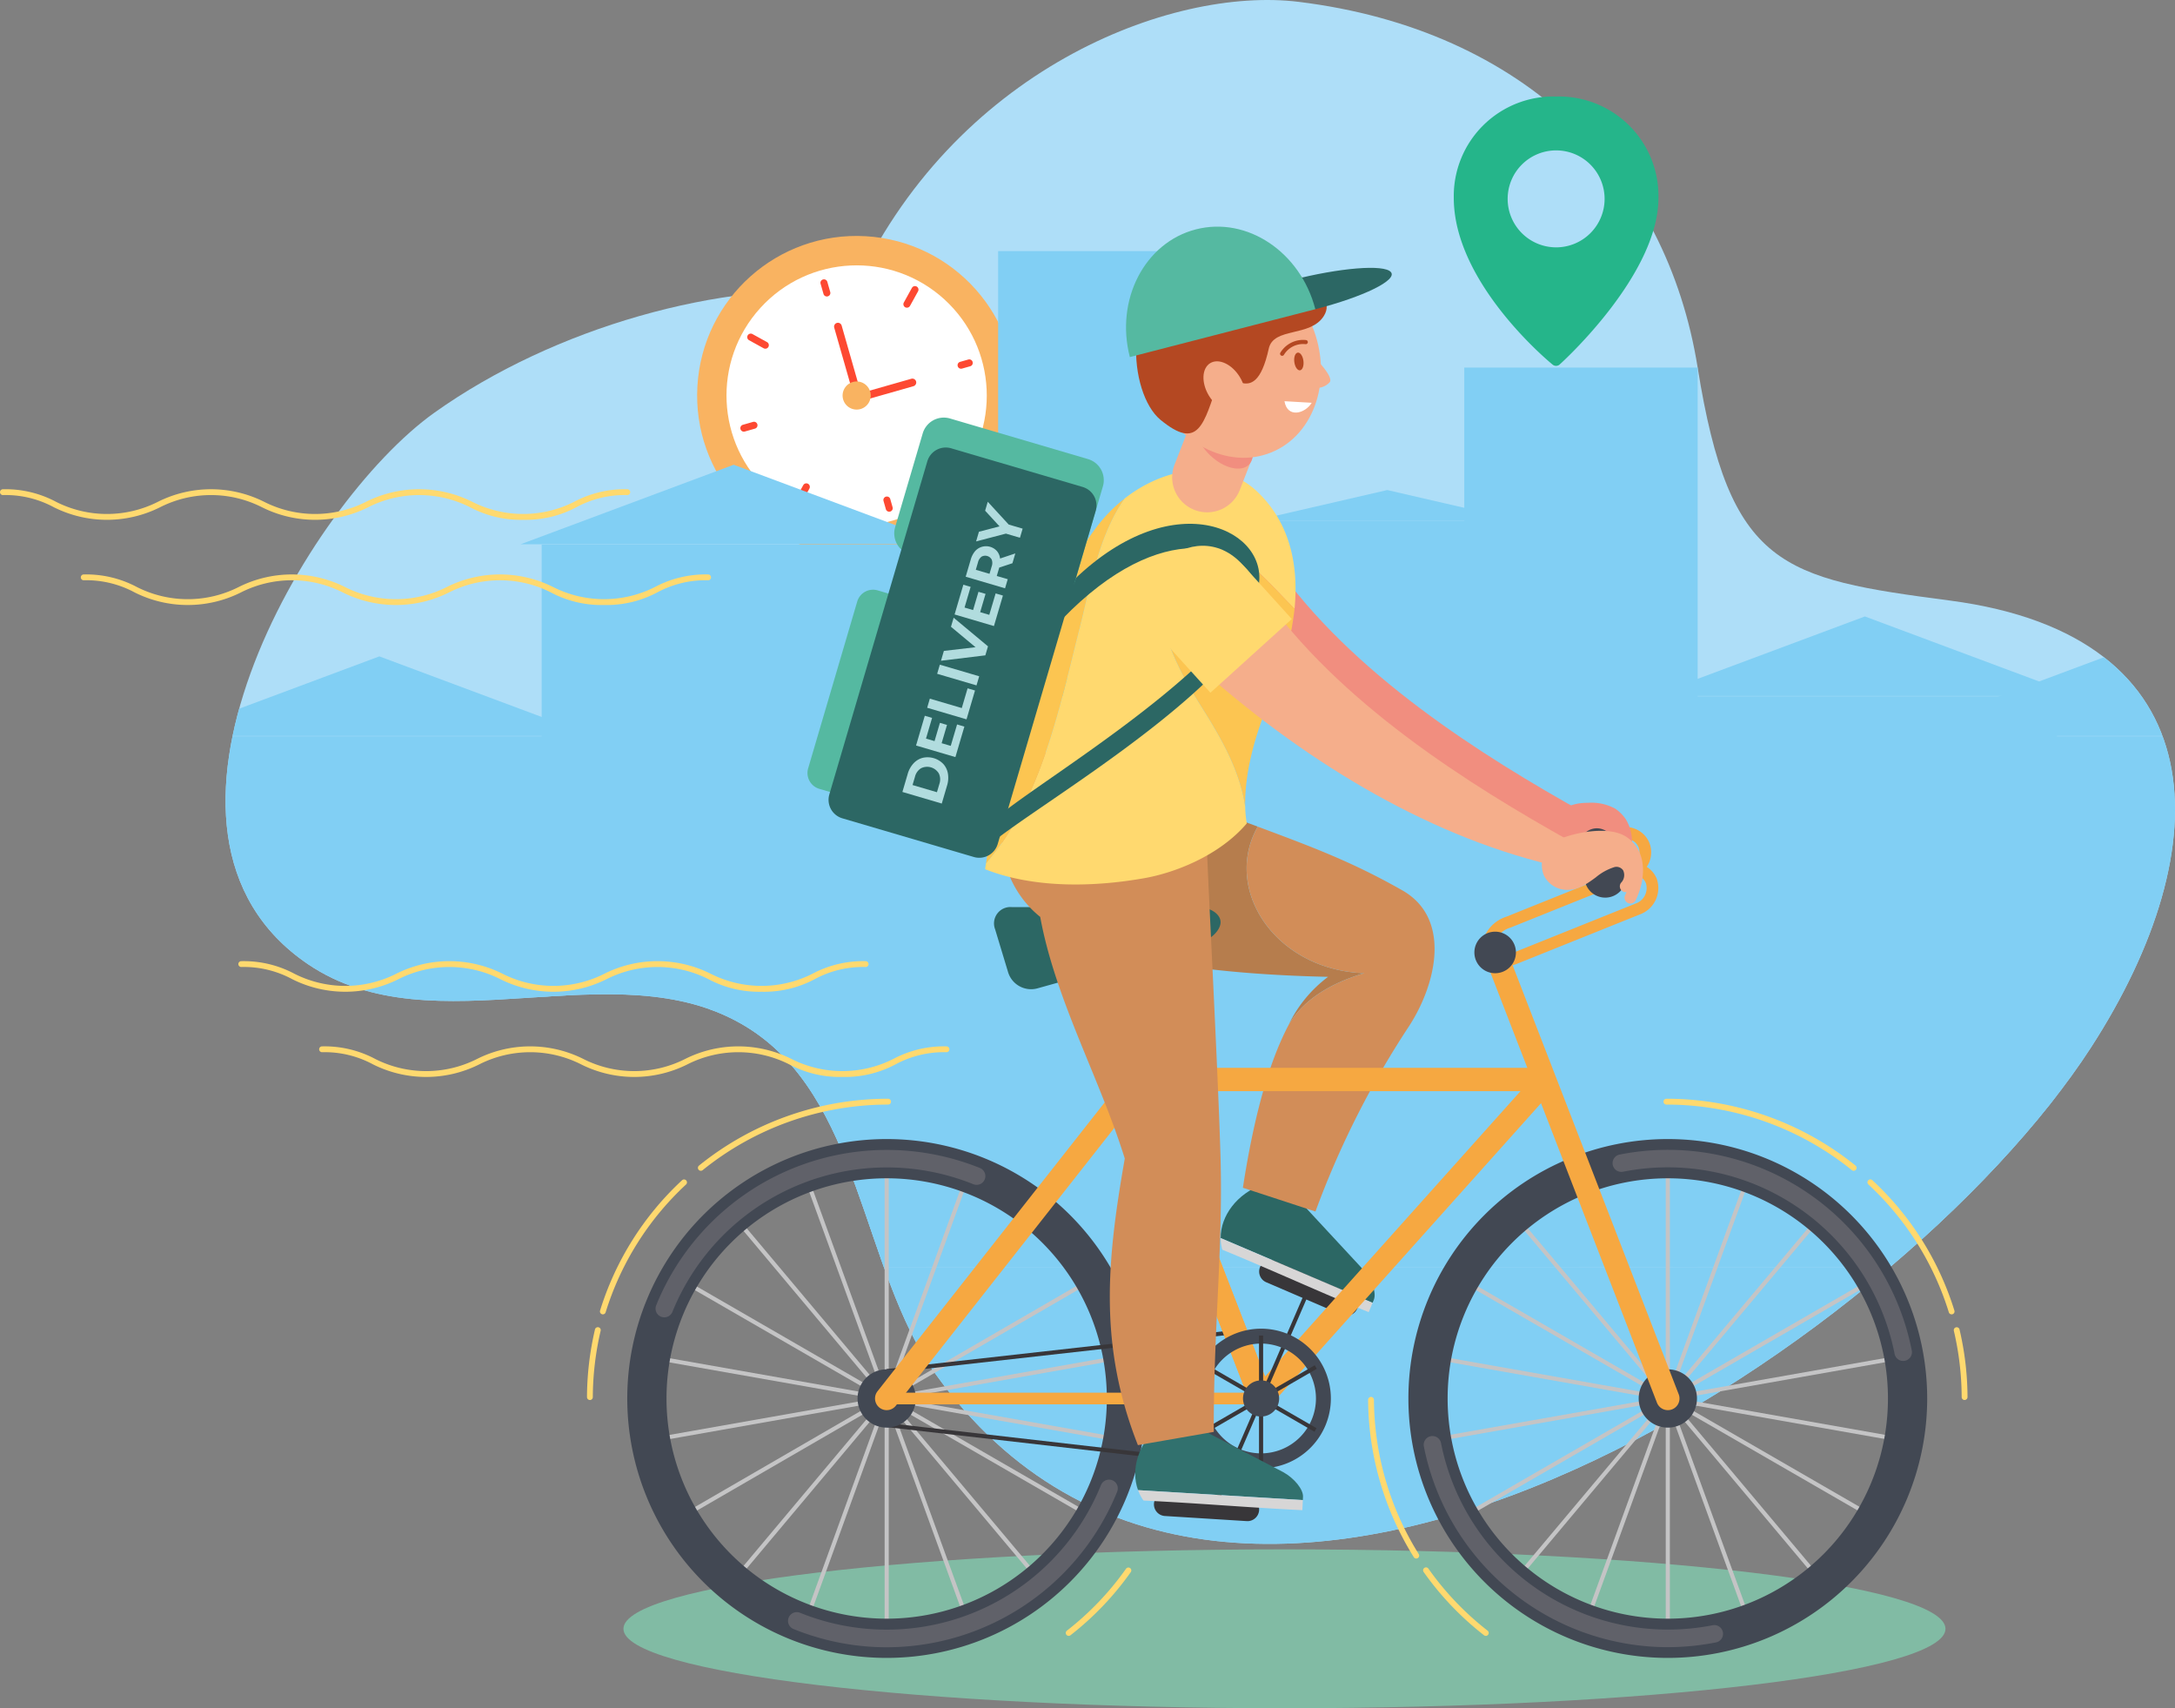 <svg xmlns="http://www.w3.org/2000/svg" xmlns:xlink="http://www.w3.org/1999/xlink" width="388.098" height="304.777" viewBox="0 0 388.098 304.777">
  <rect x="0" y="0" width="388.098" height="304.777" fill="#808080" stroke="none"/>
  <defs>
    <clipPath id="clip-path">
      <path id="Path_4963" data-name="Path 4963" d="M1018.406,2178.12c-30.028-3.942-39.3-5.869-45.017-41.564-5.546-34.635-30.8-60.268-71.162-65.252-22.874-2.826-61.809,12.181-79.568,51.76-23.472-2.062-53.35,6.356-74.66,21.519-22.86,16.269-57.162,74.958-22.6,98.4,22.6,15.326,54.753-2.874,77.926,10.989,20.891,12.5,20.741,43.508,34.044,62.1,53.281,74.463,171.724-4.942,206.18-58.181C1066.784,2222,1066.391,2184.422,1018.406,2178.12Z" transform="translate(-710.716 -2070.971)"/>
    </clipPath>
  </defs>
  <g id="Group_10502" data-name="Group 10502" transform="translate(9 -262.067)">
    <path id="Path_4955" data-name="Path 4955" d="M1349.821,3655.116c0,7.828-52.808,14.172-117.951,14.172s-117.95-6.344-117.95-14.172,52.808-14.176,117.95-14.176S1349.821,3647.287,1349.821,3655.116Z" transform="translate(-1011.676 -3102.444)" fill="#81bba4"/>
    <g id="Group_10479" data-name="Group 10479">
      <path id="Path_4956" data-name="Path 4956" d="M1018.406,2178.12c-30.028-3.942-39.3-5.869-45.017-41.564-5.546-34.635-30.8-60.268-71.162-65.252-22.874-2.826-61.809,12.181-79.568,51.76-23.472-2.062-53.35,6.356-74.66,21.519-22.86,16.269-57.162,74.958-22.6,98.4,22.6,15.326,54.753-2.874,77.926,10.989,20.891,12.5,20.741,43.508,34.044,62.1,53.281,74.463,171.724-4.942,206.18-58.181C1066.784,2222,1066.391,2184.422,1018.406,2178.12Z" transform="translate(-679.465 -1808.904)" fill="#aedef8"/>
      <g id="Group_9947" data-name="Group 9947" transform="translate(111.049 299.827)">
        <circle id="Ellipse_80" data-name="Ellipse 80" cx="28.45" cy="28.45" r="28.45" transform="translate(2.765 59.564) rotate(-86.721)" fill="#f9b361"/>
        <circle id="Ellipse_81" data-name="Ellipse 81" cx="23.222" cy="23.222" r="23.222" transform="translate(0 34.332) rotate(-47.663)" fill="#fff"/>
        <g id="Group_9945" data-name="Group 9945" transform="translate(12.057 12.078)">
          <g id="Group_9941" data-name="Group 9941" transform="translate(9.708 1.204)">
            <path id="Path_4546" data-name="Path 4546" d="M358.965,188.361h0a.628.628,0,0,1-.247-.853l1.436-2.6a.628.628,0,0,1,.853-.247h0a.628.628,0,0,1,.247.853l-1.436,2.6A.638.638,0,0,1,358.965,188.361Z" transform="translate(-339.255 -184.58)" fill="#fd4932"/>
            <path id="Path_4547" data-name="Path 4547" d="M341.685,219.731h0a.628.628,0,0,1-.247-.853l1.436-2.6a.628.628,0,0,1,.853-.247h0a.628.628,0,0,1,.247.853l-1.436,2.6A.628.628,0,0,1,341.685,219.731Z" transform="translate(-341.36 -180.758)" fill="#fd4932"/>
          </g>
          <g id="Group_9942" data-name="Group 9942" transform="translate(1.227 9.685)">
            <path id="Path_4548" data-name="Path 4548" d="M365.249,209.745h0a.628.628,0,0,1,.853-.247l2.6,1.436a.628.628,0,0,1,.247.853h0a.628.628,0,0,1-.853.247l-2.6-1.436A.628.628,0,0,1,365.249,209.745Z" transform="translate(-329.978 -190.035)" fill="#fd4932"/>
            <path id="Path_4549" data-name="Path 4549" d="M333.879,192.465h0a.628.628,0,0,1,.853-.247l2.6,1.436a.628.628,0,0,1,.247.853h0a.628.628,0,0,1-.853.247l-2.6-1.436A.628.628,0,0,1,333.879,192.465Z" transform="translate(-333.8 -192.14)" fill="#fd4932"/>
          </g>
          <g id="Group_9943" data-name="Group 9943" transform="translate(0 14.281)">
            <path id="Path_4550" data-name="Path 4550" d="M367.283,197.452h0a.621.621,0,0,1,.426-.774l1.458-.415a.621.621,0,0,1,.774.426h0a.621.621,0,0,1-.426.774l-1.458.415A.617.617,0,0,1,367.283,197.452Z" transform="translate(-328.497 -196.237)" fill="#fd4932"/>
            <path id="Path_4551" data-name="Path 4551" d="M332.733,207.473h0a.621.621,0,0,1,.426-.774l1.806-.516a.621.621,0,0,1,.774.426h0a.621.621,0,0,1-.426.774l-1.806.516A.622.622,0,0,1,332.733,207.473Z" transform="translate(-332.707 -195.028)" fill="#fd4932"/>
          </g>
          <g id="Group_9944" data-name="Group 9944" transform="translate(14.292)">
            <path id="Path_4552" data-name="Path 4552" d="M355.909,218.073h0a.621.621,0,0,1,.774.426l.415,1.458a.621.621,0,0,1-.426.774h0a.621.621,0,0,1-.774-.426l-.415-1.458A.622.622,0,0,1,355.909,218.073Z" transform="translate(-344.226 -179.298)" fill="#fd4932"/>
            <path id="Path_4553" data-name="Path 4553" d="M345.9,183.533h0a.621.621,0,0,1,.774.426l.516,1.806a.621.621,0,0,1-.426.774h0a.621.621,0,0,1-.774-.426l-.516-1.806A.612.612,0,0,1,345.9,183.533Z" transform="translate(-345.446 -183.507)" fill="#fd4932"/>
          </g>
        </g>
        <g id="Group_9946" data-name="Group 9946" transform="translate(28.785 19.831)">
          <path id="Path_4554" data-name="Path 4554" d="M351.794,203.31h0a.694.694,0,0,1-.853-.471l-3.3-11.544a.694.694,0,0,1,.471-.853h0a.694.694,0,0,1,.853.471l3.3,11.544A.676.676,0,0,1,351.794,203.31Z" transform="translate(-347.618 -190.418)" fill="#fd4932"/>
          <path id="Path_4555" data-name="Path 4555" d="M350.883,202.924h0a.694.694,0,0,1,.471-.853L361,199.323a.694.694,0,0,1,.853.471h0a.693.693,0,0,1-.471.853l-9.648,2.749A.694.694,0,0,1,350.883,202.924Z" transform="translate(-347.223 -189.336)" fill="#fd4932"/>
        </g>
        <path id="Path_4556" data-name="Path 4556" d="M353.671,203.475a2.508,2.508,0,1,1-.976-3.41A2.507,2.507,0,0,1,353.671,203.475Z" transform="translate(-318.668 -169.449)" fill="#f9b361"/>
      </g>
      <g id="Group_10138" data-name="Group 10138" transform="translate(31.252 262.067)" clip-path="url(#clip-path)">
        <g id="Group_10137" data-name="Group 10137" transform="translate(-10.588 44.805)">
          <rect id="Rectangle_17482" data-name="Rectangle 17482" width="41.647" height="160.485" transform="translate(231.615 20.78)" fill="#81cff4"/>
          <rect id="Rectangle_17483" data-name="Rectangle 17483" width="41.648" height="181.265" transform="translate(148.437)" fill="#81cff4"/>
          <rect id="Rectangle_17484" data-name="Rectangle 17484" width="68.528" height="101.837" transform="translate(268.835 79.428)" fill="#81cff4"/>
          <rect id="Rectangle_17485" data-name="Rectangle 17485" width="68.526" height="113.939" transform="translate(183.613 67.327)" fill="#81cff4"/>
          <path id="Path_4957" data-name="Path 4957" d="M2232.1,2709.8H2156.05l38.026-14.188Z" transform="translate(-1890.977 -2630.433)" fill="#81cff4"/>
          <rect id="Rectangle_17486" data-name="Rectangle 17486" width="68.528" height="94.71" transform="translate(311.917 86.556)" fill="#81cff4"/>
          <path id="Path_4958" data-name="Path 4958" d="M2476.783,2750.27H2400.73l38.026-14.19Z" transform="translate(-2092.576 -2663.778)" fill="#81cff4"/>
          <rect id="Rectangle_17487" data-name="Rectangle 17487" width="68.528" height="94.71" transform="translate(3.763 86.556)" fill="#81cff4"/>
          <path id="Path_4959" data-name="Path 4959" d="M726.633,2750.27H650.58l38.026-14.19Z" transform="translate(-650.58 -2663.778)" fill="#81cff4"/>
          <rect id="Rectangle_17488" data-name="Rectangle 17488" width="68.526" height="101.837" transform="translate(96.97 79.428)" fill="#81cff4"/>
          <path id="Path_4960" data-name="Path 4960" d="M1255.995,2709.8H1179.94l38.028-14.188Z" transform="translate(-1086.734 -2630.433)" fill="#61c2d7"/>
          <rect id="Rectangle_17489" data-name="Rectangle 17489" width="68.528" height="128.898" transform="translate(66.989 52.368)" fill="#81cff4"/>
          <path id="Path_4961" data-name="Path 4961" d="M1085.715,2556.09H1009.66l38.026-14.19Z" transform="translate(-946.436 -2503.787)" fill="#81cff4"/>
          <rect id="Rectangle_17490" data-name="Rectangle 17490" width="43.027" height="39.56" transform="translate(196.362 48.165)" fill="#81cff4"/>
          <path id="Path_4962" data-name="Path 4962" d="M1800.143,2573.051H1752.39l23.875-5.511Z" transform="translate(-1558.391 -2524.913)" fill="#81cff4"/>
        </g>
        <rect id="Rectangle_17491" data-name="Rectangle 17491" width="376.682" height="54.919" transform="translate(-6.826 226.071)" fill="#81cff4"/>
      </g>
      <path id="Path_4964" data-name="Path 4964" d="M1773.748,3357.563a2.077,2.077,0,0,1-.82-.169l-13.5-5.8a2.081,2.081,0,1,1,1.643-3.825l13.5,5.8a2.08,2.08,0,0,1-.824,3.991Z" transform="translate(-1542.488 -2860.752)" fill="#383639"/>
      <g id="Group_10140" data-name="Group 10140" transform="translate(208.816 473.428)">
        <path id="Path_4965" data-name="Path 4965" d="M1746.51,3291.936c.5-1.215-.329-3.613-1.843-5.332l-11.454-12.348c-3.15-1.3-3.442-1.567-6.591-2.866-4.5,1.6-7.469,5.553-7.434,9.531l27.1,11.551C1746.362,3292.3,1746.432,3292.121,1746.51,3291.936Z" transform="translate(-1719.188 -3271.39)" fill="#2c6764"/>
        <path id="Path_4966" data-name="Path 4966" d="M1719.19,3325.52a7.691,7.691,0,0,0,.291,2.076c9.256,3.814,16.868,7.333,26.12,11.144,0,0,.3-.715.689-1.671Z" transform="translate(-1719.19 -3315.989)" fill="#d7d6d6"/>
      </g>
      <g id="Group_10141" data-name="Group 10141" transform="translate(185.604 403.901)">
        <path id="Path_4967" data-name="Path 4967" d="M1636.166,2908.309c-15.93-.574-25.3-15-19-26.15-4.261-1.592-9.017-3.375-14.66-5.648l-15.16,25.646c8.659,5.163,29.622,6.536,42.382,6.8a23.208,23.208,0,0,0-7.036,8.542C1624.646,2914.141,1628.537,2910.578,1636.166,2908.309Z" transform="translate(-1587.35 -2876.51)" fill="#b67d4d"/>
        <path id="Path_4968" data-name="Path 4968" d="M1770.09,2919.964c-9.006-5.121-16.112-7.752-25.8-11.374-6.305,11.149,3.067,25.576,19,26.151-7.629,2.27-11.522,5.833-13.47,9.187-3.273,6.177-6.08,15.458-8.184,29.094l12.95,4.238a160.522,160.522,0,0,1,16.736-33.124C1776.219,2936.555,1778.847,2924.947,1770.09,2919.964Z" transform="translate(-1714.465 -2902.941)" fill="#d28d58"/>
      </g>
      <path id="Path_4969" data-name="Path 4969" d="M1987.7,2933.675a3.837,3.837,0,0,1-2.449-.783,3.588,3.588,0,0,1-1.2-3.442,6.373,6.373,0,0,1,4.281-4.694l17.658-7.1-.389-.97,2.961-1.19a5.538,5.538,0,0,1,2.768-.362,2.657,2.657,0,0,0,.6-2.766,2.493,2.493,0,0,0-1.507-1.4,3.354,3.354,0,0,0-2.393.067l-2.962,1.19-.776-1.931,2.962-1.19a5.409,5.409,0,0,1,3.881-.09,4.548,4.548,0,0,1,2.729,2.579,4.642,4.642,0,0,1-.479,4.272,4.44,4.44,0,0,1,1.787,2.124,5.009,5.009,0,0,1-3.048,6.37l-21.727,8.731A7.265,7.265,0,0,1,1987.7,2933.675Zm24.152-16.262a5.718,5.718,0,0,1-1.044.553l-21.729,8.73a4.274,4.274,0,0,0-2.977,3.082,1.529,1.529,0,0,0,.447,1.488c.6.475,1.713.438,3.065-.106l21.728-8.731a2.935,2.935,0,0,0,1.893-3.662A2.473,2.473,0,0,0,2011.849,2917.413Z" transform="translate(-1728.549 -2499.131)" fill="#f6a841"/>
      <path id="Path_4970" data-name="Path 4970" d="M2087.833,2905.836a3.706,3.706,0,1,1-3.707-3.707A3.705,3.705,0,0,1,2087.833,2905.836Z" transform="translate(-1808 -2493.718)" fill="#424853"/>
      <path id="Path_4971" data-name="Path 4971" d="M2068.948,2894.67a10.61,10.61,0,0,0,.472-2.967,7.63,7.63,0,0,0-1.108-4.308,7.234,7.234,0,0,0-1.866-1.868,8.892,8.892,0,0,0-4.893-1.048c-4.932-.029-6.853,3.107-6.244,5.841a11.425,11.425,0,0,0,1.622,3.945,7.057,7.057,0,0,0,1.833,1.893,6.08,6.08,0,0,0,3.527,1.063,9.174,9.174,0,0,0,2.669-.429,1.041,1.041,0,0,0-.607-1.992,3.619,3.619,0,0,1-3.548-.628,3.016,3.016,0,0,1-.571-.847,2.82,2.82,0,0,1,.654-3.293,3.067,3.067,0,0,1,4.057-.433,4.512,4.512,0,0,1,2.092,4.083,11.084,11.084,0,0,1-.8,2.226,1.04,1.04,0,0,0,.479,1.391,1.051,1.051,0,0,0,1.391-.479A14.117,14.117,0,0,0,2068.948,2894.67Z" transform="translate(-1787.221 -2479.176)" fill="#f18e7f"/>
      <path id="Path_4972" data-name="Path 4972" d="M1741.873,2650.148c-18.239-10.184-41.638-24.842-55.313-44.527-3.731-5.374-10.386-10.642-15.769-5.927-6.656,5.828-.2,14.973,4.428,19.116,17.933,16.061,40.189,29.989,63.45,35.54Z" transform="translate(-1468.143 -2243.025)" fill="#f18e7f"/>
      <g id="Group_10143" data-name="Group 10143" transform="translate(248.076 470.486)">
        <g id="Group_10142" data-name="Group 10142" transform="translate(0 0)">
          <rect id="Rectangle_17492" data-name="Rectangle 17492" width="0.734" height="82.184" transform="translate(40.153)" fill="#c4c4c5"/>
          <rect id="Rectangle_17493" data-name="Rectangle 17493" width="0.734" height="82.184" transform="translate(26.111 2.619) rotate(-19.999)" fill="#c4c4c5"/>
          <rect id="Rectangle_17494" data-name="Rectangle 17494" width="0.734" height="82.186" transform="translate(13.817 9.816) rotate(-40.002)" fill="#c4c4c5"/>
          <path id="Path_4973" data-name="Path 4973" d="M2040.314,3411.29,1969.14,3370.2l.366-.636,71.176,41.094Z" transform="translate(-1964.39 -3349.333)" fill="#c4c4c5"/>
          <rect id="Rectangle_17495" data-name="Rectangle 17495" width="0.734" height="82.186" transform="translate(0 34.34) rotate(-79.997)" fill="#c4c4c5"/>
          <rect id="Rectangle_17496" data-name="Rectangle 17496" width="82.186" height="0.734" transform="translate(0.01 47.872) rotate(-10.009)" fill="#c4c4c5"/>
          <rect id="Rectangle_17497" data-name="Rectangle 17497" width="82.186" height="0.734" transform="translate(4.75 61.359) rotate(-30.026)" fill="#c4c4c5"/>
          <rect id="Rectangle_17498" data-name="Rectangle 17498" width="82.186" height="0.734" transform="translate(13.804 72.341) rotate(-49.998)" fill="#c4c4c5"/>
          <rect id="Rectangle_17499" data-name="Rectangle 17499" width="82.187" height="0.734" transform="translate(26.103 79.59) rotate(-70.007)" fill="#c4c4c5"/>
        </g>
      </g>
      <g id="Group_10144" data-name="Group 10144" transform="translate(108.688 470.486)">
        <rect id="Rectangle_17500" data-name="Rectangle 17500" width="0.734" height="82.184" transform="translate(40.162 0)" fill="#c4c4c5"/>
        <rect id="Rectangle_17501" data-name="Rectangle 17501" width="0.734" height="82.184" transform="translate(26.12 2.615) rotate(-19.999)" fill="#c4c4c5"/>
        <rect id="Rectangle_17502" data-name="Rectangle 17502" width="0.734" height="82.184" transform="translate(13.832 9.819) rotate(-40.002)" fill="#c4c4c5"/>
        <rect id="Rectangle_17503" data-name="Rectangle 17503" width="0.734" height="82.186" transform="matrix(0.5, -0.866, 0.866, 0.5, 4.747, 20.86)" fill="#c4c4c5"/>
        <rect id="Rectangle_17504" data-name="Rectangle 17504" width="0.734" height="82.186" transform="translate(0.005 34.341) rotate(-79.997)" fill="#c4c4c5"/>
        <rect id="Rectangle_17505" data-name="Rectangle 17505" width="82.186" height="0.734" transform="translate(0 47.905) rotate(-10.014)" fill="#c4c4c5"/>
        <rect id="Rectangle_17506" data-name="Rectangle 17506" width="82.186" height="0.734" transform="matrix(0.865, -0.501, 0.501, 0.865, 4.8, 61.328)" fill="#c4c4c5"/>
        <rect id="Rectangle_17507" data-name="Rectangle 17507" width="82.186" height="0.734" transform="translate(13.827 72.342) rotate(-50.006)" fill="#c4c4c5"/>
        <rect id="Rectangle_17508" data-name="Rectangle 17508" width="82.187" height="0.734" transform="translate(26.168 79.572) rotate(-70.05)" fill="#c4c4c5"/>
      </g>
      <path id="Path_4974" data-name="Path 4974" d="M1164.1,3225.19a46.285,46.285,0,1,0,46.286,46.284A46.284,46.284,0,0,0,1164.1,3225.19Zm0,85.57a39.285,39.285,0,1,1,39.286-39.286A39.285,39.285,0,0,1,1164.1,3310.76Z" transform="translate(-1014.889 -2759.896)" fill="#424853"/>
      <path id="Path_4975" data-name="Path 4975" d="M1444.042,3520.913l-63.582-7.293.083-.731,63.582,7.295Z" transform="translate(-1231.285 -2996.94)" fill="#383639"/>
      <rect id="Rectangle_17509" data-name="Rectangle 17509" width="63.981" height="0.734" transform="translate(149.17 506.331) rotate(-6.396)" fill="#383639"/>
      <path id="Path_4976" data-name="Path 4976" d="M1361.547,3463.713a5.2,5.2,0,1,1-5.2-5.2A5.2,5.2,0,0,1,1361.547,3463.713Z" transform="translate(-1207.127 -2952.135)" fill="#424853"/>
      <path id="Path_4977" data-name="Path 4977" d="M1442.725,3484.231h-66.785a1.041,1.041,0,1,1,0-2.081h66.785a1.041,1.041,0,0,1,0,2.081Z" transform="translate(-1226.703 -2971.612)" fill="#f6a841"/>
      <path id="Path_4978" data-name="Path 4978" d="M1370.946,3214.078a2.083,2.083,0,0,1-1.636-3.369l44.763-56.914a2.081,2.081,0,0,1,3.273,2.572l-44.765,56.916A2.065,2.065,0,0,1,1370.946,3214.078Z" transform="translate(-1221.73 -2700.418)" fill="#f6a841"/>
      <path id="Path_4979" data-name="Path 4979" d="M1649.442,3213.384l-3.491-.637-22.041-56.914,1.94-2.833h72.986l1.551,3.47Zm-20.553-56.222,19.717,50.915,45.575-50.915Z" transform="translate(-1431.869 -2700.417)" fill="#f6a841"/>
      <path id="Path_4980" data-name="Path 4980" d="M1530.033,2992.814c0,1.48-1.8,3.2-4.009,3.81l-28.681,8a4.286,4.286,0,0,1-5.217-2.866l-2.315-7.652a2.922,2.922,0,0,1,2.958-3.985h33.1C1528.16,2990.12,1530.033,2991.331,1530.033,2992.814Z" transform="translate(-1321.24 -2566.216)" fill="#2c6764"/>
      <path id="Path_4981" data-name="Path 4981" d="M1955.7,3225.19a46.285,46.285,0,1,0,46.286,46.284A46.284,46.284,0,0,0,1955.7,3225.19Zm0,85.57a39.285,39.285,0,1,1,39.286-39.286A39.285,39.285,0,0,1,1955.7,3310.76Z" transform="translate(-1667.107 -2759.896)" fill="#424853"/>
      <g id="Group_10145" data-name="Group 10145" transform="translate(245.039 467.203)">
        <path id="Path_4982" data-name="Path 4982" d="M2168.331,3273.707a1.56,1.56,0,0,1-1.53-1.259,41.24,41.24,0,0,0-48.425-32.505,1.561,1.561,0,1,1-.6-3.063,44.36,44.36,0,0,1,52.091,34.965,1.559,1.559,0,0,1-1.23,1.833A1.515,1.515,0,0,1,2168.331,3273.707Z" transform="translate(-2082.777 -3236.031)" fill="#606169"/>
        <path id="Path_4983" data-name="Path 4983" d="M1968.453,3563.782a44.437,44.437,0,0,1-43.513-35.806,1.561,1.561,0,1,1,3.064-.6,41.286,41.286,0,0,0,48.425,32.5,1.561,1.561,0,1,1,.6,3.063A44.37,44.37,0,0,1,1968.453,3563.782Z" transform="translate(-1924.91 -3475.037)" fill="#606169"/>
      </g>
      <g id="Group_10146" data-name="Group 10146" transform="translate(235.123 458.103)">
        <path id="Path_4984" data-name="Path 4984" d="M2464.029,3428.86a.522.522,0,0,1-.522-.52,52.7,52.7,0,0,0-1.394-11.825.52.52,0,0,1,1.013-.238,53.787,53.787,0,0,1,1.424,12.059.524.524,0,0,1-.52.523Z" transform="translate(-2357.598 -3375.111)" fill="#ffd96f"/>
        <path id="Path_4985" data-name="Path 4985" d="M2389.628,3290.145a.522.522,0,0,1-.5-.368,52.107,52.107,0,0,0-14.357-22.81.52.52,0,0,1,.71-.76,53.137,53.137,0,0,1,14.644,23.266.522.522,0,0,1-.345.652A.6.6,0,0,1,2389.628,3290.145Z" transform="translate(-2285.511 -3251.679)" fill="#ffd96f"/>
        <path id="Path_4986" data-name="Path 4986" d="M2201.887,3197.2a.52.52,0,0,1-.326-.116,52.681,52.681,0,0,0-32.845-11.695,1.329,1.329,0,0,1-.238,0,.52.52,0,0,1,0-1.041h.241a53.72,53.72,0,0,1,33.5,11.924.52.52,0,0,1,.079.732A.532.532,0,0,1,2201.887,3197.2Z" transform="translate(-2115.249 -3184.35)" fill="#ffd96f"/>
        <path id="Path_4987" data-name="Path 4987" d="M1877.181,3515.33a.52.52,0,0,1-.442-.247,53.55,53.55,0,0,1-8.149-28.061.521.521,0,0,1,.518-.523h0a.519.519,0,0,1,.519.518,52.542,52.542,0,0,0,7.992,27.517.521.521,0,0,1-.166.716A.528.528,0,0,1,1877.181,3515.33Z" transform="translate(-1868.59 -3433.3)" fill="#ffd96f"/>
        <path id="Path_4988" data-name="Path 4988" d="M1935.527,3671.477a.521.521,0,0,1-.319-.111,53.241,53.241,0,0,1-10.767-11.278.52.52,0,1,1,.849-.6,52.2,52.2,0,0,0,10.556,11.057.523.523,0,0,1-.319.934Z" transform="translate(-1914.528 -3575.647)" fill="#ffd96f"/>
      </g>
      <g id="Group_10147" data-name="Group 10147" transform="translate(95.74 458.103)">
        <path id="Path_4989" data-name="Path 4989" d="M1077.491,3428.861h0a.523.523,0,0,1-.521-.523,53.862,53.862,0,0,1,1.423-12.059.52.52,0,1,1,1.012.238,52.823,52.823,0,0,0-1.395,11.825A.518.518,0,0,1,1077.491,3428.861Z" transform="translate(-1076.97 -3375.111)" fill="#ffd96f"/>
        <path id="Path_4990" data-name="Path 4990" d="M1090.633,3290.14a.521.521,0,0,1-.5-.674,53.14,53.14,0,0,1,14.644-23.267.52.52,0,0,1,.708.761,52.1,52.1,0,0,0-14.357,22.811A.52.52,0,0,1,1090.633,3290.14Z" transform="translate(-1087.799 -3251.674)" fill="#ffd96f"/>
        <path id="Path_4991" data-name="Path 4991" d="M1189.91,3197.2a.522.522,0,0,1-.328-.928,53.715,53.715,0,0,1,33.5-11.924h.241a.52.52,0,0,1,0,1.041c-.067,0-.158,0-.238,0a52.669,52.669,0,0,0-32.845,11.695A.513.513,0,0,1,1189.91,3197.2Z" transform="translate(-1169.595 -3184.35)" fill="#ffd96f"/>
        <path id="Path_4992" data-name="Path 4992" d="M1562.7,3671.479a.525.525,0,0,1-.412-.2.519.519,0,0,1,.091-.729,52.181,52.181,0,0,0,10.556-11.057.52.52,0,0,1,.849.6,53.179,53.179,0,0,1-10.767,11.278A.523.523,0,0,1,1562.7,3671.479Z" transform="translate(-1476.746 -3575.65)" fill="#ffd96f"/>
      </g>
      <g id="Group_10148" data-name="Group 10148" transform="translate(107.973 467.214)">
        <path id="Path_4993" data-name="Path 4993" d="M1298.322,3600.2a44.306,44.306,0,0,1-16.632-3.257,1.561,1.561,0,0,1,1.169-2.895,41.238,41.238,0,0,0,53.69-22.778,1.561,1.561,0,1,1,2.895,1.169,44.451,44.451,0,0,1-41.122,27.761Z" transform="translate(-1257.073 -3511.448)" fill="#606169"/>
        <path id="Path_4994" data-name="Path 4994" d="M1148.009,3265.982a1.561,1.561,0,0,1-1.446-2.146,44.409,44.409,0,0,1,57.754-24.5,1.561,1.561,0,1,1-1.171,2.894,41.289,41.289,0,0,0-53.688,22.781A1.565,1.565,0,0,1,1148.009,3265.982Z" transform="translate(-1146.449 -3236.097)" fill="#606169"/>
      </g>
      <path id="Path_4995" data-name="Path 4995" d="M2153.147,3463.713a5.2,5.2,0,1,1-5.2-5.2A5.2,5.2,0,0,1,2153.147,3463.713Z" transform="translate(-1859.346 -2952.135)" fill="#424853"/>
      <path id="Path_4996" data-name="Path 4996" d="M2018.391,3107.99a2.083,2.083,0,0,1-1.942-1.33l-30.809-79.585a2.082,2.082,0,0,1,3.882-1.5l30.811,79.585a2.08,2.08,0,0,1-1.942,2.833Z" transform="translate(-1729.791 -2594.331)" fill="#f6a841"/>
      <g id="Group_10149" data-name="Group 10149" transform="translate(183.662 432.288)">
        <rect id="Rectangle_17510" data-name="Rectangle 17510" width="4.164" height="84.253" transform="translate(0 1.503) rotate(-21.161)" fill="#f6a841"/>
      </g>
      <rect id="Rectangle_17511" data-name="Rectangle 17511" width="42.994" height="0.734" transform="translate(207.168 531.191) rotate(-66.604)" fill="#383639"/>
      <g id="Group_10151" data-name="Group 10151" transform="translate(203.568 499.126)">
        <path id="Path_4997" data-name="Path 4997" d="M1701.832,3417.34a12.453,12.453,0,1,0,12.454,12.452A12.451,12.451,0,0,0,1701.832,3417.34Zm0,22.245a9.794,9.794,0,1,1,9.793-9.795A9.794,9.794,0,0,1,1701.832,3439.585Z" transform="translate(-1689.38 -3417.34)" fill="#424853"/>
        <g id="Group_10150" data-name="Group 10150" transform="translate(2.532 1.225)">
          <rect id="Rectangle_17512" data-name="Rectangle 17512" width="0.734" height="22.455" transform="translate(9.553)" fill="#383639"/>
          <rect id="Rectangle_17513" data-name="Rectangle 17513" width="0.734" height="22.456" transform="matrix(0.5, -0.866, 0.866, 0.5, 0, 5.936)" fill="#383639"/>
          <rect id="Rectangle_17514" data-name="Rectangle 17514" width="22.455" height="0.732" transform="translate(0.056 16.537) rotate(-30.031)" fill="#383639"/>
          <path id="Path_4998" data-name="Path 4998" d="M1748.244,3472.982a3.222,3.222,0,1,1-3.222-3.222A3.22,3.22,0,0,1,1748.244,3472.982Z" transform="translate(-1735.102 -3461.756)" fill="#424853"/>
        </g>
      </g>
      <path id="Path_4999" data-name="Path 4999" d="M1668.043,3588.555c-.044,0-.088,0-.132,0l-14.663-.917a2.082,2.082,0,0,1,.259-4.155l14.663.917a2.082,2.082,0,0,1-.127,4.159Z" transform="translate(-1454.434 -3055.096)" fill="#383639"/>
      <path id="Path_5000" data-name="Path 5000" d="M2095.272,2942.156a3.706,3.706,0,1,1-3.706-3.707A3.708,3.708,0,0,1,2095.272,2942.156Z" transform="translate(-1814.131 -2523.643)" fill="#424853"/>
      <path id="Path_5001" data-name="Path 5001" d="M1983.683,3018.724a3.706,3.706,0,1,1-3.706-3.7A3.705,3.705,0,0,1,1983.683,3018.724Z" transform="translate(-1722.188 -2586.731)" fill="#424853"/>
      <g id="Group_10152" data-name="Group 10152" transform="translate(193.563 516.456)">
        <path id="Path_5002" data-name="Path 5002" d="M1662.489,3528.423c.063-1.31-1.525-3.293-3.528-4.4l-14.936-7.779c-3.4-.164-3.768-.322-7.172-.484-3.7,3.015-5.17,7.74-3.8,11.475l29.406,1.77C1662.469,3528.816,1662.478,3528.626,1662.489,3528.423Z" transform="translate(-1632.549 -3515.76)" fill="#31716e"/>
        <path id="Path_5003" data-name="Path 5003" d="M1635.41,3580.93a7.6,7.6,0,0,0,.974,1.855c10,.483,18.349,1.238,28.346,1.719,0,0,.037-.771.086-1.8Z" transform="translate(-1634.906 -3569.455)" fill="#d7d6d6"/>
      </g>
      <path id="Path_5004" data-name="Path 5004" d="M1533.922,2834.34c.026-.4.044-.8.044-1.2a18.32,18.32,0,1,0-29.788,14.288c2.71,14.769,10.542,28.563,15.091,43.115-3.2,18.239-4.682,33.341,2.342,51.13l13.54-2.361c-.076-17.812,1.655-32.641,1.21-48.769C1535.917,2874.541,1533.847,2836.374,1533.922,2834.34Z" transform="translate(-1327.568 -2421.773)" fill="#d28d58"/>
      <g id="Group_10153" data-name="Group 10153" transform="translate(166.781 345.949)">
        <path id="Path_5005" data-name="Path 5005" d="M1506.053,2576a27.178,27.178,0,0,0-4.544,4.493c-10.788,13.5-17.709,43.782-20.229,60.677,9.862-11.49,13.024-27.386,16.775-42.2C1499.959,2591.44,1501.4,2582.576,1506.053,2576Z" transform="translate(-1481.132 -2570.96)" fill="#fcc551"/>
        <path id="Path_5006" data-name="Path 5006" d="M1521.155,2561.068c4.574-.057,10.272,6.81,14.5,11.042.836-8.633-1.3-15.947-6.847-21.076-5.981-5.527-15.817-4.574-23.451,1.379-4.652,6.576-6.092,15.44-8,22.969-3.752,14.815-6.914,30.711-16.774,42.2-.049.331-.1.669-.146.991,8.848,3.5,19.623,3.162,28.457,1.592,5.3-.942,13.265-3.936,18.231-9.756a20.862,20.862,0,0,1-.278-3c-1.322-8.932-7.173-16.373-10.241-21.877C1509.309,2572.437,1509,2561.218,1521.155,2561.068Z" transform="translate(-1480.44 -2547.374)" fill="#ffd96f"/>
        <path id="Path_5007" data-name="Path 5007" d="M1681,2636.2c-4.233-4.233-9.929-11.1-14.5-11.041-12.158.15-11.846,11.369-4.546,24.469,3.067,5.5,8.918,12.943,10.24,21.876-.142-5.447,1.483-12.195,4.233-18.633A57.244,57.244,0,0,0,1681,2636.2Z" transform="translate(-1625.783 -2611.463)" fill="#fcc551"/>
      </g>
      <path id="Path_5008" data-name="Path 5008" d="M1676.225,2467.838a6.248,6.248,0,0,1-5.817-8.515l5.317-13.635a6.245,6.245,0,1,1,11.637,4.538l-5.317,13.635A6.248,6.248,0,0,1,1676.225,2467.838Z" transform="translate(-1469.826 -2114.366)" fill="#f5ae8b"/>
      <g id="Group_10154" data-name="Group 10154" transform="translate(168.871 355.521)">
        <path id="Path_5009" data-name="Path 5009" d="M1560.512,2611.791l-2.062,6.978c17.757-18.384,32.684-13.649,34.935-5.358C1596.012,2603.181,1578.864,2594.041,1560.512,2611.791Z" transform="translate(-1546.806 -2601.741)" fill="#2c6764"/>
        <path id="Path_5010" data-name="Path 5010" d="M1538.9,2668.02a10.2,10.2,0,0,1-1.474,3.185c-9.74,14.315-34.535,29.362-43.626,36.351l-1.477,5c9.093-6.99,35.361-22.59,45.1-36.906A9.134,9.134,0,0,0,1538.9,2668.02Z" transform="translate(-1492.32 -2656.35)" fill="#2c6764"/>
      </g>
      <path id="Path_5011" data-name="Path 5011" d="M1728.57,2679.3c-18.239-10.184-41.64-24.844-55.313-44.529-3.731-5.372-10.386-10.64-15.771-5.925-6.654,5.826-.2,14.972,4.428,19.116,17.933,16.061,39.926,29.939,63.189,35.491Z" transform="translate(-1457.182 -2267.042)" fill="#f5ae8b"/>
      <path id="Path_5012" data-name="Path 5012" d="M1669.569,2637.067l-14.523,13.149q-4.382-4.839-8.767-9.68c-8.767-9.682,5.756-22.831,14.522-13.149Q1665.187,2632.225,1669.569,2637.067Z" transform="translate(-1448.064 -2264.555)" fill="#ffd96f"/>
      <g id="Group_10155" data-name="Group 10155" transform="translate(191.924 302.504)">
        <path id="Path_5013" data-name="Path 5013" d="M1701.294,2491.314c2.456,2.356,3.321,5.442,1.932,6.892s-4.509.713-6.967-1.646-3.321-5.439-1.932-6.89S1698.836,2488.959,1701.294,2491.314Z" transform="translate(-1681.264 -2455.774)" fill="#f18e7f"/>
        <path id="Path_5014" data-name="Path 5014" d="M1672.12,2345c3.806,9.274.569,19.389-7.23,22.59s-17.213-1.718-21.019-10.992-.573-19.389,7.231-22.594S1668.313,2335.73,1672.12,2345Z" transform="translate(-1638.923 -2327.326)" fill="#f5ae8b"/>
        <path id="Path_5015" data-name="Path 5015" d="M1666.918,2336.992c-2.4,3.859-8.981,1.942-9.839,5.847-2.666,12.151-7.693,2.043-9.029,5.942-2.56,7.467-3.469,12.382-10.3,6.746-5.671-4.675-7.346-22.847,4.659-28.276,9.029-4.084,16.248-.456,20.636,2.893C1666.536,2332.814,1668.369,2334.656,1666.918,2336.992Z" transform="translate(-1631.612 -2321.07)" fill="#b44822"/>
        <path id="Path_5016" data-name="Path 5016" d="M1790.59,2344.583c8.638-2.229,16.607-2.877,17.8-1.448s-4.847,4.393-13.487,6.622Z" transform="translate(-1761.124 -2335.026)" fill="#2c6764"/>
        <path id="Path_5017" data-name="Path 5017" d="M1708.2,2439.9c1.395,2.287,1.3,4.893-.222,5.819s-3.881-.179-5.277-2.467-1.294-4.9.224-5.82S1706.806,2437.617,1708.2,2439.9Z" transform="translate(-1687.901 -2413.079)" fill="#f5ae8b"/>
        <path id="Path_5018" data-name="Path 5018" d="M1779.71,2418.095a.368.368,0,0,1-.307-.569,4.744,4.744,0,0,1,4.589-2.238.368.368,0,0,1,.3.428.376.376,0,0,1-.426.3,3.989,3.989,0,0,0-3.844,1.917A.366.366,0,0,1,1779.71,2418.095Z" transform="translate(-1751.857 -2395.05)" fill="#b44822"/>
        <path id="Path_5019" data-name="Path 5019" d="M1795.3,2429.727c.111.873-.162,1.625-.611,1.685s-.9-.6-1.014-1.476.164-1.625.613-1.683S1795.191,2428.855,1795.3,2429.727Z" transform="translate(-1763.646 -2405.779)" fill="#b44822"/>
        <path id="Path_5020" data-name="Path 5020" d="M1783.81,2477.5c.525,3.111,3.713,2.2,4.86.284Z" transform="translate(-1755.538 -2446.357)" fill="#fff"/>
        <path id="Path_5021" data-name="Path 5021" d="M1813.4,2433.26s3.47,3.432,2.69,4.41a3.088,3.088,0,0,1-2.888.946Z" transform="translate(-1779.753 -2409.907)" fill="#f5ae8b"/>
        <path id="Path_5022" data-name="Path 5022" d="M1623.92,2323.9c-2.638-10.222,2.636-20.421,11.774-22.781s18.687,4.018,21.324,14.241Z" transform="translate(-1623.24 -2300.63)" fill="#55b9a1"/>
      </g>
      <path id="Path_5023" data-name="Path 5023" d="M2059.711,2913.924c-3.166-2.106-9.57-.7-12.128.5a4.9,4.9,0,0,0-2.574,6.408,4.614,4.614,0,0,0,3.06,2.424c2.53.555,4.464-.856,6.17-2.1a9.628,9.628,0,0,1,3.361-1.85,1.441,1.441,0,0,1,1.53.583,1.97,1.97,0,0,1-.385,2.236,1.041,1.041,0,0,0,.217,1.456,1.029,1.029,0,0,0,.618.2,1.291,1.291,0,0,0,.164-.018c-.078.181-.157.359-.243.533a1.041,1.041,0,1,0,1.87.914C2063.239,2921.39,2063.451,2916.412,2059.711,2913.924Z" transform="translate(-1778.504 -2502.542)" fill="#f5ae8b"/>
      <path id="Path_5024" data-name="Path 5024" d="M575.463,2572.175a19.237,19.237,0,0,1-9.51-2.257,20.115,20.115,0,0,0-18.123,0,21.153,21.153,0,0,1-19.016,0,20.107,20.107,0,0,0-18.12,0,21.145,21.145,0,0,1-19.012,0,18.126,18.126,0,0,0-9.061-2.157.52.52,0,1,1,0-1.041,19.2,19.2,0,0,1,9.506,2.257,20.122,20.122,0,0,0,18.12,0,21.149,21.149,0,0,1,19.014,0,20.122,20.122,0,0,0,18.12,0,21.153,21.153,0,0,1,19.016,0,20.133,20.133,0,0,0,18.125,0,19.219,19.219,0,0,1,9.51-2.257.52.52,0,1,1,0,1.041,18.128,18.128,0,0,0-9.062,2.157A19.222,19.222,0,0,1,575.463,2572.175Z" transform="translate(-491.1 -2217.365)" fill="#ffd96f"/>
      <path id="Path_5025" data-name="Path 5025" d="M657.353,2658.513a19.232,19.232,0,0,1-9.508-2.257,20.113,20.113,0,0,0-18.123,0,21.153,21.153,0,0,1-19.016,0,20.105,20.105,0,0,0-18.12,0,21.149,21.149,0,0,1-19.014,0,18.139,18.139,0,0,0-9.061-2.157.519.519,0,1,1,0-1.039,19.255,19.255,0,0,1,9.508,2.256,20.107,20.107,0,0,0,18.12,0,21.161,21.161,0,0,1,19.014,0,20.111,20.111,0,0,0,18.121,0,21.165,21.165,0,0,1,19.016,0,20.118,20.118,0,0,0,18.125,0,19.258,19.258,0,0,1,9.51-2.256.519.519,0,1,1,0,1.039,18.128,18.128,0,0,0-9.062,2.157A19.258,19.258,0,0,1,657.353,2658.513Z" transform="translate(-558.572 -2288.503)" fill="#ffd96f"/>
      <path id="Path_5026" data-name="Path 5026" d="M817.011,3050.386a19.192,19.192,0,0,1-9.508-2.26,20.131,20.131,0,0,0-18.123,0,21.13,21.13,0,0,1-19.014,0,20.124,20.124,0,0,0-18.12,0,21.134,21.134,0,0,1-19.016,0,18.136,18.136,0,0,0-9.059-2.155.521.521,0,0,1,0-1.042,19.23,19.23,0,0,1,9.506,2.257,20.121,20.121,0,0,0,18.121,0,21.151,21.151,0,0,1,19.014,0,20.121,20.121,0,0,0,18.121,0,21.155,21.155,0,0,1,19.016,0,20.121,20.121,0,0,0,18.121,0,19.224,19.224,0,0,1,9.51-2.257.521.521,0,1,1,0,1.042,18.122,18.122,0,0,0-9.061,2.155A19.2,19.2,0,0,1,817.011,3050.386Z" transform="translate(-690.119 -2611.375)" fill="#ffd96f"/>
      <path id="Path_5027" data-name="Path 5027" d="M898.911,3136.716a19.251,19.251,0,0,1-9.51-2.257,20.111,20.111,0,0,0-18.121,0,21.153,21.153,0,0,1-19.016,0,20.107,20.107,0,0,0-18.12,0,21.149,21.149,0,0,1-19.014,0,18.121,18.121,0,0,0-9.061-2.157.521.521,0,0,1,0-1.042,19.229,19.229,0,0,1,9.508,2.257,20.122,20.122,0,0,0,18.12,0,21.149,21.149,0,0,1,19.014,0,20.125,20.125,0,0,0,18.121,0,21.153,21.153,0,0,1,19.016,0,20.133,20.133,0,0,0,18.125,0,19.237,19.237,0,0,1,9.51-2.257.521.521,0,0,1,0,1.042,18.128,18.128,0,0,0-9.063,2.157A19.245,19.245,0,0,1,898.911,3136.716Z" transform="translate(-757.6 -2682.504)" fill="#ffd96f"/>
      <g id="Group_10157" data-name="Group 10157" transform="translate(135.082 336.571)">
        <path id="Path_5028" data-name="Path 5028" d="M1420.646,2523.125a3.925,3.925,0,0,1-4.858,2.65l-24.64-7.249a3.926,3.926,0,0,1-2.65-4.858l4.928-16.75a3.924,3.924,0,0,1,4.858-2.649l24.64,7.249a3.926,3.926,0,0,1,2.65,4.858Z" transform="translate(-1372.858 -2494.11)" fill="#55b9a1"/>
        <path id="Path_5029" data-name="Path 5029" d="M1322.522,2706.877a2.943,2.943,0,0,1-3.643,1.986l-16.364-4.814a2.945,2.945,0,0,1-1.988-3.643l8.76-29.778a2.943,2.943,0,0,1,3.643-1.986l16.364,4.814a2.945,2.945,0,0,1,1.988,3.643Z" transform="translate(-1300.408 -2637.814)" fill="#55b9a1"/>
        <path id="Path_5030" data-name="Path 5030" d="M1351.949,2595.176a3.433,3.433,0,0,1-4.25,2.317l-23.476-6.906a3.435,3.435,0,0,1-2.319-4.25l17.488-59.448a3.434,3.434,0,0,1,4.25-2.319l23.476,6.906a3.435,3.435,0,0,1,2.319,4.25Z" transform="translate(-1318.005 -2519.093)" fill="#2c6764"/>
        <g id="Group_10156" data-name="Group 10156" transform="translate(16.939 15.019)">
          <path id="Path_5031" data-name="Path 5031" d="M1396.61,2844.444l.938-3.19a4.655,4.655,0,0,1,1.032-1.893,3.405,3.405,0,0,1,1.63-1,3.9,3.9,0,0,1,3.693,1.086,3.4,3.4,0,0,1,.828,1.726,4.649,4.649,0,0,1-.158,2.15l-.939,3.19Zm6.6-1.437a2.461,2.461,0,0,0-.094-1.854,2.429,2.429,0,0,0-3.18-.937,2.461,2.461,0,0,0-1.081,1.509l-.436,1.484,4.354,1.282Z" transform="translate(-1396.61 -2792.67)" fill="#b1dcde"/>
          <path id="Path_5032" data-name="Path 5032" d="M1417.77,2797.8l1.3.384-1.6,5.439-7.023-2.065,1.562-5.309,1.3.384-1.087,3.692,1.525.449.96-3.26,1.264.371-.959,3.261,1.625.477Z" transform="translate(-1408.013 -2758.07)" fill="#b1dcde"/>
          <path id="Path_5033" data-name="Path 5033" d="M1421.7,2771.91l.477-1.625,5.7,1.677,1.037-3.521,1.324.389-1.514,5.146Z" transform="translate(-1417.282 -2735.157)" fill="#b1dcde"/>
          <path id="Path_5034" data-name="Path 5034" d="M1431.83,2746.125l.479-1.625,7.023,2.067-.479,1.625Z" transform="translate(-1425.629 -2715.432)" fill="#b1dcde"/>
          <path id="Path_5035" data-name="Path 5035" d="M1437.969,2696.91l6.129,5.106-.472,1.606-7.916.965.516-1.756,5.647-.66-4.381-3.645Z" transform="translate(-1428.826 -2676.221)" fill="#b1dcde"/>
          <path id="Path_5036" data-name="Path 5036" d="M1456.839,2665.013l1.3.384-1.6,5.439-7.023-2.067,1.562-5.308,1.3.384-1.086,3.692,1.525.449.96-3.26,1.264.371-.96,3.261,1.625.479Z" transform="translate(-1440.204 -2648.661)" fill="#b1dcde"/>
          <path id="Path_5037" data-name="Path 5037" d="M1469.1,2627.385l-2.356.778-.023.081-.417,1.416,1.956.574-.479,1.625-7.023-2.067.894-3.041a4.084,4.084,0,0,1,.787-1.528,2.617,2.617,0,0,1,3.9,0,2.484,2.484,0,0,1,.553,1.324l2.72-.912Zm-5.506-1.173a1.789,1.789,0,0,0-.644,1.021l-.389,1.324,2.447.72.389-1.324a1.756,1.756,0,0,0,.007-1.208,1.321,1.321,0,0,0-1.81-.534Z" transform="translate(-1449.465 -2616.419)" fill="#b1dcde"/>
          <path id="Path_5038" data-name="Path 5038" d="M1477.1,2583.472l2.488.732-.479,1.625-2.509-.738-5.316,1.391.507-1.726,3.673-.958-2.569-2.795.468-1.595Z" transform="translate(-1458.133 -2579.409)" fill="#b1dcde"/>
        </g>
      </g>
      <path id="Location_Pin" data-name="Location Pin" d="M21.261,0A17.76,17.76,0,0,0,3,18.09C3,33.236,19.916,47.247,20.627,47.824a.961.961,0,0,0,1.249,0c.75-.673,17.644-16.088,17.644-29.734A17.76,17.76,0,0,0,21.261,0Zm0,26.909a8.649,8.649,0,1,1,8.649-8.649,8.649,8.649,0,0,1-8.649,8.649Z" transform="translate(247.408 279.289)" fill="#25b58a"/>
    </g>
  </g>
</svg>

